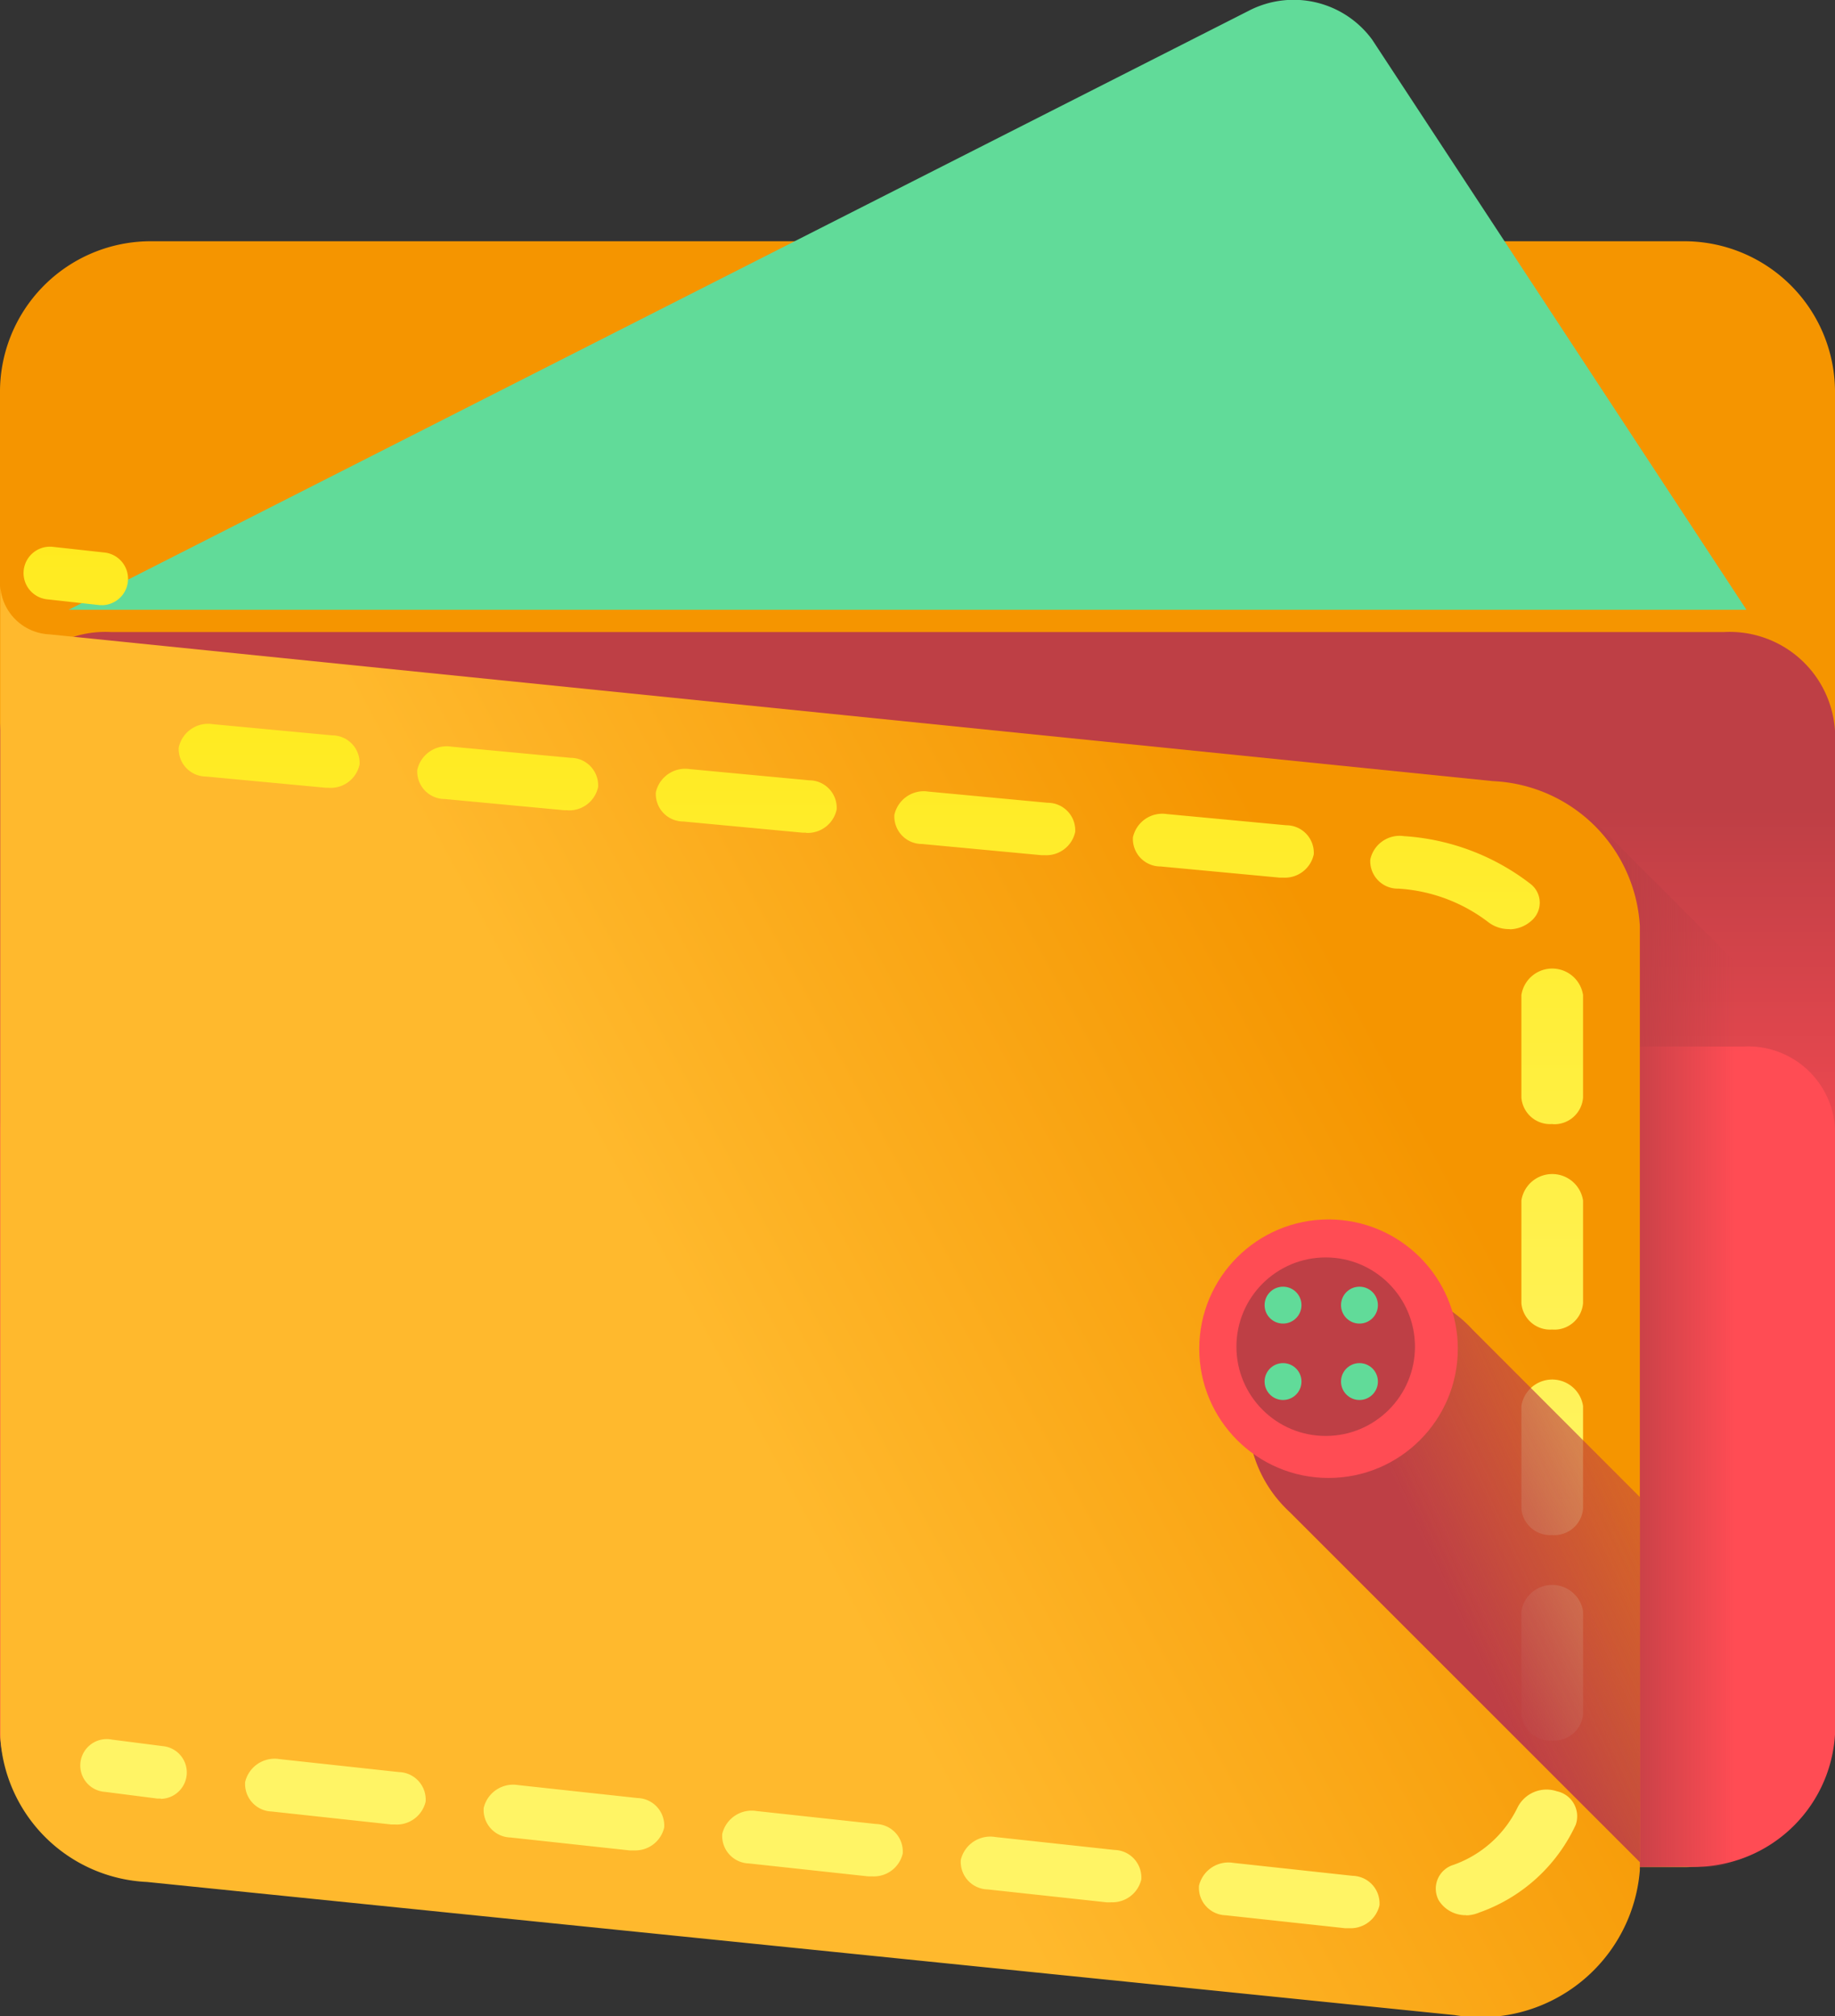 <svg xmlns="http://www.w3.org/2000/svg" xmlns:xlink="http://www.w3.org/1999/xlink" width="20" height="21.977" viewBox="0 0 20 21.977"><rect x="0" y="0" width="20" height="21.977" fill="#333333" stroke="none"/><defs><style>.a{fill:url(#a);}.b{fill:url(#b);}.c{fill:url(#c);}.d{fill:url(#d);}.e{fill:url(#e);}.f{fill:url(#f);}.g{fill:url(#g);}.h{fill:url(#h);}.i{fill:url(#i);}.j{fill:url(#j);}.k{fill:url(#k);}.l{fill:#61db99;}.m{fill:url(#l);}.n{fill:url(#m);}.o{fill:url(#n);}.p{fill:url(#o);}.q{fill:url(#p);}.r{fill:url(#q);}.s{fill:url(#r);}</style><linearGradient id="a" x1="0.514" y1="0.999" x2="0.508" y2="0.8" gradientUnits="objectBoundingBox"><stop offset="0" stop-color="#ffb92d"/><stop offset="1" stop-color="#f59500"/></linearGradient><linearGradient id="b" x1="0.544" y1="0.884" x2="0.527" y2="0.725" xlink:href="#a"/><linearGradient id="c" x1="0.497" y1="2.381" x2="0.497" y2="2.115" gradientUnits="objectBoundingBox"><stop offset="0" stop-color="#a7f3ce"/><stop offset="1" stop-color="#61db99"/></linearGradient><linearGradient id="d" x1="0.497" y1="1.192" x2="0.497" y2="0.334" gradientUnits="objectBoundingBox"><stop offset="0" stop-color="#ff4c54"/><stop offset="1" stop-color="#be3f45"/></linearGradient><linearGradient id="e" x1="0.497" y1="0.009" x2="0.497" y2="-0.849" xlink:href="#d"/><linearGradient id="f" x1="0.595" y1="0.09" x2="0.113" y2="0.09" gradientUnits="objectBoundingBox"><stop offset="0" stop-color="#be3f45" stop-opacity="0"/><stop offset="1" stop-color="#be3f45"/></linearGradient><linearGradient id="g" x1="0.328" y1="0.312" x2="0.748" y2="0.118" xlink:href="#a"/><linearGradient id="h" x1="0.484" y1="-2.152" x2="0.467" y2="-2.526" xlink:href="#f"/><linearGradient id="i" x1="0.488" y1="14.281" x2="0.488" y2="-6.552" gradientUnits="objectBoundingBox"><stop offset="0" stop-color="#fff465"/><stop offset="1" stop-color="#ffe600"/></linearGradient><linearGradient id="j" x1="0.497" y1="0.68" x2="0.497" y2="-0.33" xlink:href="#i"/><linearGradient id="k" x1="0.486" y1="-3.309" x2="0.486" y2="-23.828" xlink:href="#i"/><linearGradient id="l" x1="0.754" y1="-1.086" x2="-0.167" y2="-0.458" xlink:href="#f"/><linearGradient id="m" x1="0.478" y1="-1.436" x2="0.478" y2="-2.157" xlink:href="#d"/><linearGradient id="n" x1="0.469" y1="-3.071" x2="0.469" y2="-2.351" xlink:href="#d"/><linearGradient id="o" x1="-4.368" y1="7.43" x2="-3.372" y2="3.032" xlink:href="#c"/><linearGradient id="p" x1="-4.375" y1="7.43" x2="-3.379" y2="3.031" xlink:href="#c"/><linearGradient id="q" x1="-4.762" y1="5.504" x2="-3.766" y2="1.105" xlink:href="#c"/><linearGradient id="r" x1="-4.769" y1="5.504" x2="-3.773" y2="1.105" xlink:href="#c"/></defs><g transform="translate(-23.025 0)"><path class="a" d="M41.407,86.577H24.643a1.643,1.643,0,0,1-1.618-1.667V70.521a1.643,1.643,0,0,1,1.618-1.667H41.407a1.643,1.643,0,0,1,1.618,1.667V84.909A1.643,1.643,0,0,1,41.407,86.577Z" transform="translate(0 -66.224)"/><path class="b" d="M51.068,92.4h-16.1a1.473,1.473,0,0,1-1.554-1.375V79.161a1.473,1.473,0,0,1,1.554-1.375h16.1a1.473,1.473,0,0,1,1.554,1.375V91.026A1.472,1.472,0,0,1,51.068,92.4Z" transform="translate(-9.993 -72.389)"/><path class="c" d="M60.908,6.647,56.829.433A1.061,1.061,0,0,0,55.484.117L42.621,6.647Z" transform="translate(-18.848 0)"/><path class="d" d="M23.025,159.182h20V154.47a1.15,1.15,0,0,0-1.211-1.077H24.236a1.15,1.15,0,0,0-1.211,1.077Z" transform="translate(0 -146.503)"/><path class="e" d="M23.025,236.2v6.612a1.536,1.536,0,0,0,1.618,1.439H41.407a1.536,1.536,0,0,0,1.618-1.439V236.2a.949.949,0,0,0-1-.889h-18A.949.949,0,0,0,23.025,236.2Z" transform="translate(0 -223.903)"/><path class="f" d="M418.679,169.277v11.462h1.245a1.439,1.439,0,0,0,1.439-1.439v-7.339Z" transform="translate(-378.338 -160.387)"/><path class="g" d="M38.878,119.314l-14.25-1.451a1.679,1.679,0,0,1-1.6-1.577V103.735a.562.562,0,0,0,.536.528l15.734,1.6a1.679,1.679,0,0,1,1.6,1.577v10.295A1.74,1.74,0,0,1,38.878,119.314Z" transform="translate(0 -97.348)"/><path class="h" d="M38.878,369.8l-14.25-1.451a1.679,1.679,0,0,1-1.6-1.577v2.507a1.679,1.679,0,0,0,1.6,1.577l14.25,1.451a1.74,1.74,0,0,0,2.021-1.577v-2.507A1.74,1.74,0,0,1,38.878,369.8Z" transform="translate(0 -350.34)"/><path class="i" d="M30.7,138.9l-.032,0-.572-.063a.287.287,0,1,1,.063-.572l.572.063a.288.288,0,0,1-.031.573Z" transform="translate(-6.558 -132.304)"/><path class="j" d="M86.717,156.24l-.043,0-1.3-.141a.3.3,0,0,1-.291-.322.33.33,0,0,1,.376-.249l1.3.141a.3.3,0,0,1,.291.322A.323.323,0,0,1,86.717,156.24Zm1.277-.142a.344.344,0,0,1-.3-.165.271.271,0,0,1,.161-.383,1.233,1.233,0,0,0,.7-.626.353.353,0,0,1,.428-.177.279.279,0,0,1,.206.366,1.826,1.826,0,0,1-1.051.956A.382.382,0,0,1,87.995,156.1Zm-3.873-.14-.043,0-1.3-.141a.3.3,0,0,1-.291-.322.33.33,0,0,1,.376-.249l1.3.141a.3.3,0,0,1,.291.322A.323.323,0,0,1,84.122,155.957Zm-2.6-.283-.043,0-1.3-.141a.3.3,0,0,1-.291-.322.33.33,0,0,1,.376-.249l1.3.141a.3.3,0,0,1,.291.322A.323.323,0,0,1,81.526,155.675Zm-2.6-.283-.043,0-1.3-.141a.3.3,0,0,1-.291-.322.33.33,0,0,1,.376-.249l1.3.141a.3.3,0,0,1,.291.322A.323.323,0,0,1,78.93,155.392Zm-2.6-.283-.043,0-1.3-.141a.3.3,0,0,1-.291-.322.33.33,0,0,1,.376-.249l1.3.141a.3.3,0,0,1,.291.322A.323.323,0,0,1,76.335,155.11Zm12.612-.915a.314.314,0,0,1-.336-.288v-1.12a.34.34,0,0,1,.672,0v1.12A.314.314,0,0,1,88.947,154.194Zm0-2.24a.314.314,0,0,1-.336-.287v-1.12a.34.34,0,0,1,.672,0v1.12A.314.314,0,0,1,88.947,151.955Zm0-2.24a.314.314,0,0,1-.336-.287v-1.12a.34.34,0,0,1,.672,0v1.12A.314.314,0,0,1,88.947,149.715Zm0-2.24a.314.314,0,0,1-.336-.287v-1.12a.34.34,0,0,1,.672,0v1.12A.314.314,0,0,1,88.947,147.476Zm-.47-2.125a.367.367,0,0,1-.231-.079,1.791,1.791,0,0,0-.973-.362h-.009a.3.3,0,0,1-.3-.317.327.327,0,0,1,.37-.255h.006a2.518,2.518,0,0,1,1.366.517.259.259,0,0,1,.013.406A.365.365,0,0,1,88.477,145.351ZM86,144.788l-.037,0-1.3-.122a.3.3,0,0,1-.3-.317.328.328,0,0,1,.371-.254l1.3.122a.3.3,0,0,1,.3.317A.322.322,0,0,1,86,144.788Zm-2.6-.245-.037,0-1.3-.122a.3.3,0,0,1-.3-.317.328.328,0,0,1,.371-.254l1.3.122a.3.3,0,0,1,.3.317A.322.322,0,0,1,83.4,144.543Zm-2.6-.245-.037,0-1.3-.122a.3.3,0,0,1-.3-.317.328.328,0,0,1,.371-.254l1.3.122a.3.3,0,0,1,.3.317A.322.322,0,0,1,80.8,144.3Zm-2.6-.245-.037,0-1.3-.122a.3.3,0,0,1-.3-.317.328.328,0,0,1,.371-.254l1.3.122a.3.3,0,0,1,.3.317A.321.321,0,0,1,78.2,144.054Zm-2.6-.245-.037,0-1.3-.122a.3.3,0,0,1-.3-.317.328.328,0,0,1,.371-.254l1.3.122a.3.3,0,0,1,.3.317A.322.322,0,0,1,75.6,143.809Z" transform="translate(-48.99 -135.221)"/><path class="k" d="M47.316,433.595l-.037,0-.57-.073a.288.288,0,1,1,.073-.57l.57.073a.288.288,0,0,1-.036.573Z" transform="translate(-22.538 -413.989)"/><path class="l" d="M280.824,32.69l-1.84,1a.494.494,0,0,1-.67-.2h0a.494.494,0,0,1,.2-.67l1.84-1a.494.494,0,0,1,.67.2h0A.494.494,0,0,1,280.824,32.69Z" transform="translate(-244.045 -30.549)"/><path class="m" d="M325.626,306.328,323.8,304.5a1.409,1.409,0,1,0-1.991,1.991l3.817,3.817v-3.982Z" transform="translate(-284.728 -290.009)"/><circle class="n" cx="1.409" cy="1.409" r="1.409" transform="translate(36.096 13.293)"/><circle class="o" cx="0.973" cy="0.973" r="0.973" transform="translate(36.501 13.707)"/><circle class="p" cx="0.201" cy="0.201" r="0.201" transform="translate(36.808 14.026)"/><circle class="q" cx="0.201" cy="0.201" r="0.201" transform="translate(37.641 14.026)"/><circle class="r" cx="0.201" cy="0.201" r="0.201" transform="translate(36.808 14.859)"/><circle class="s" cx="0.201" cy="0.201" r="0.201" transform="translate(37.641 14.859)"/></g></svg>